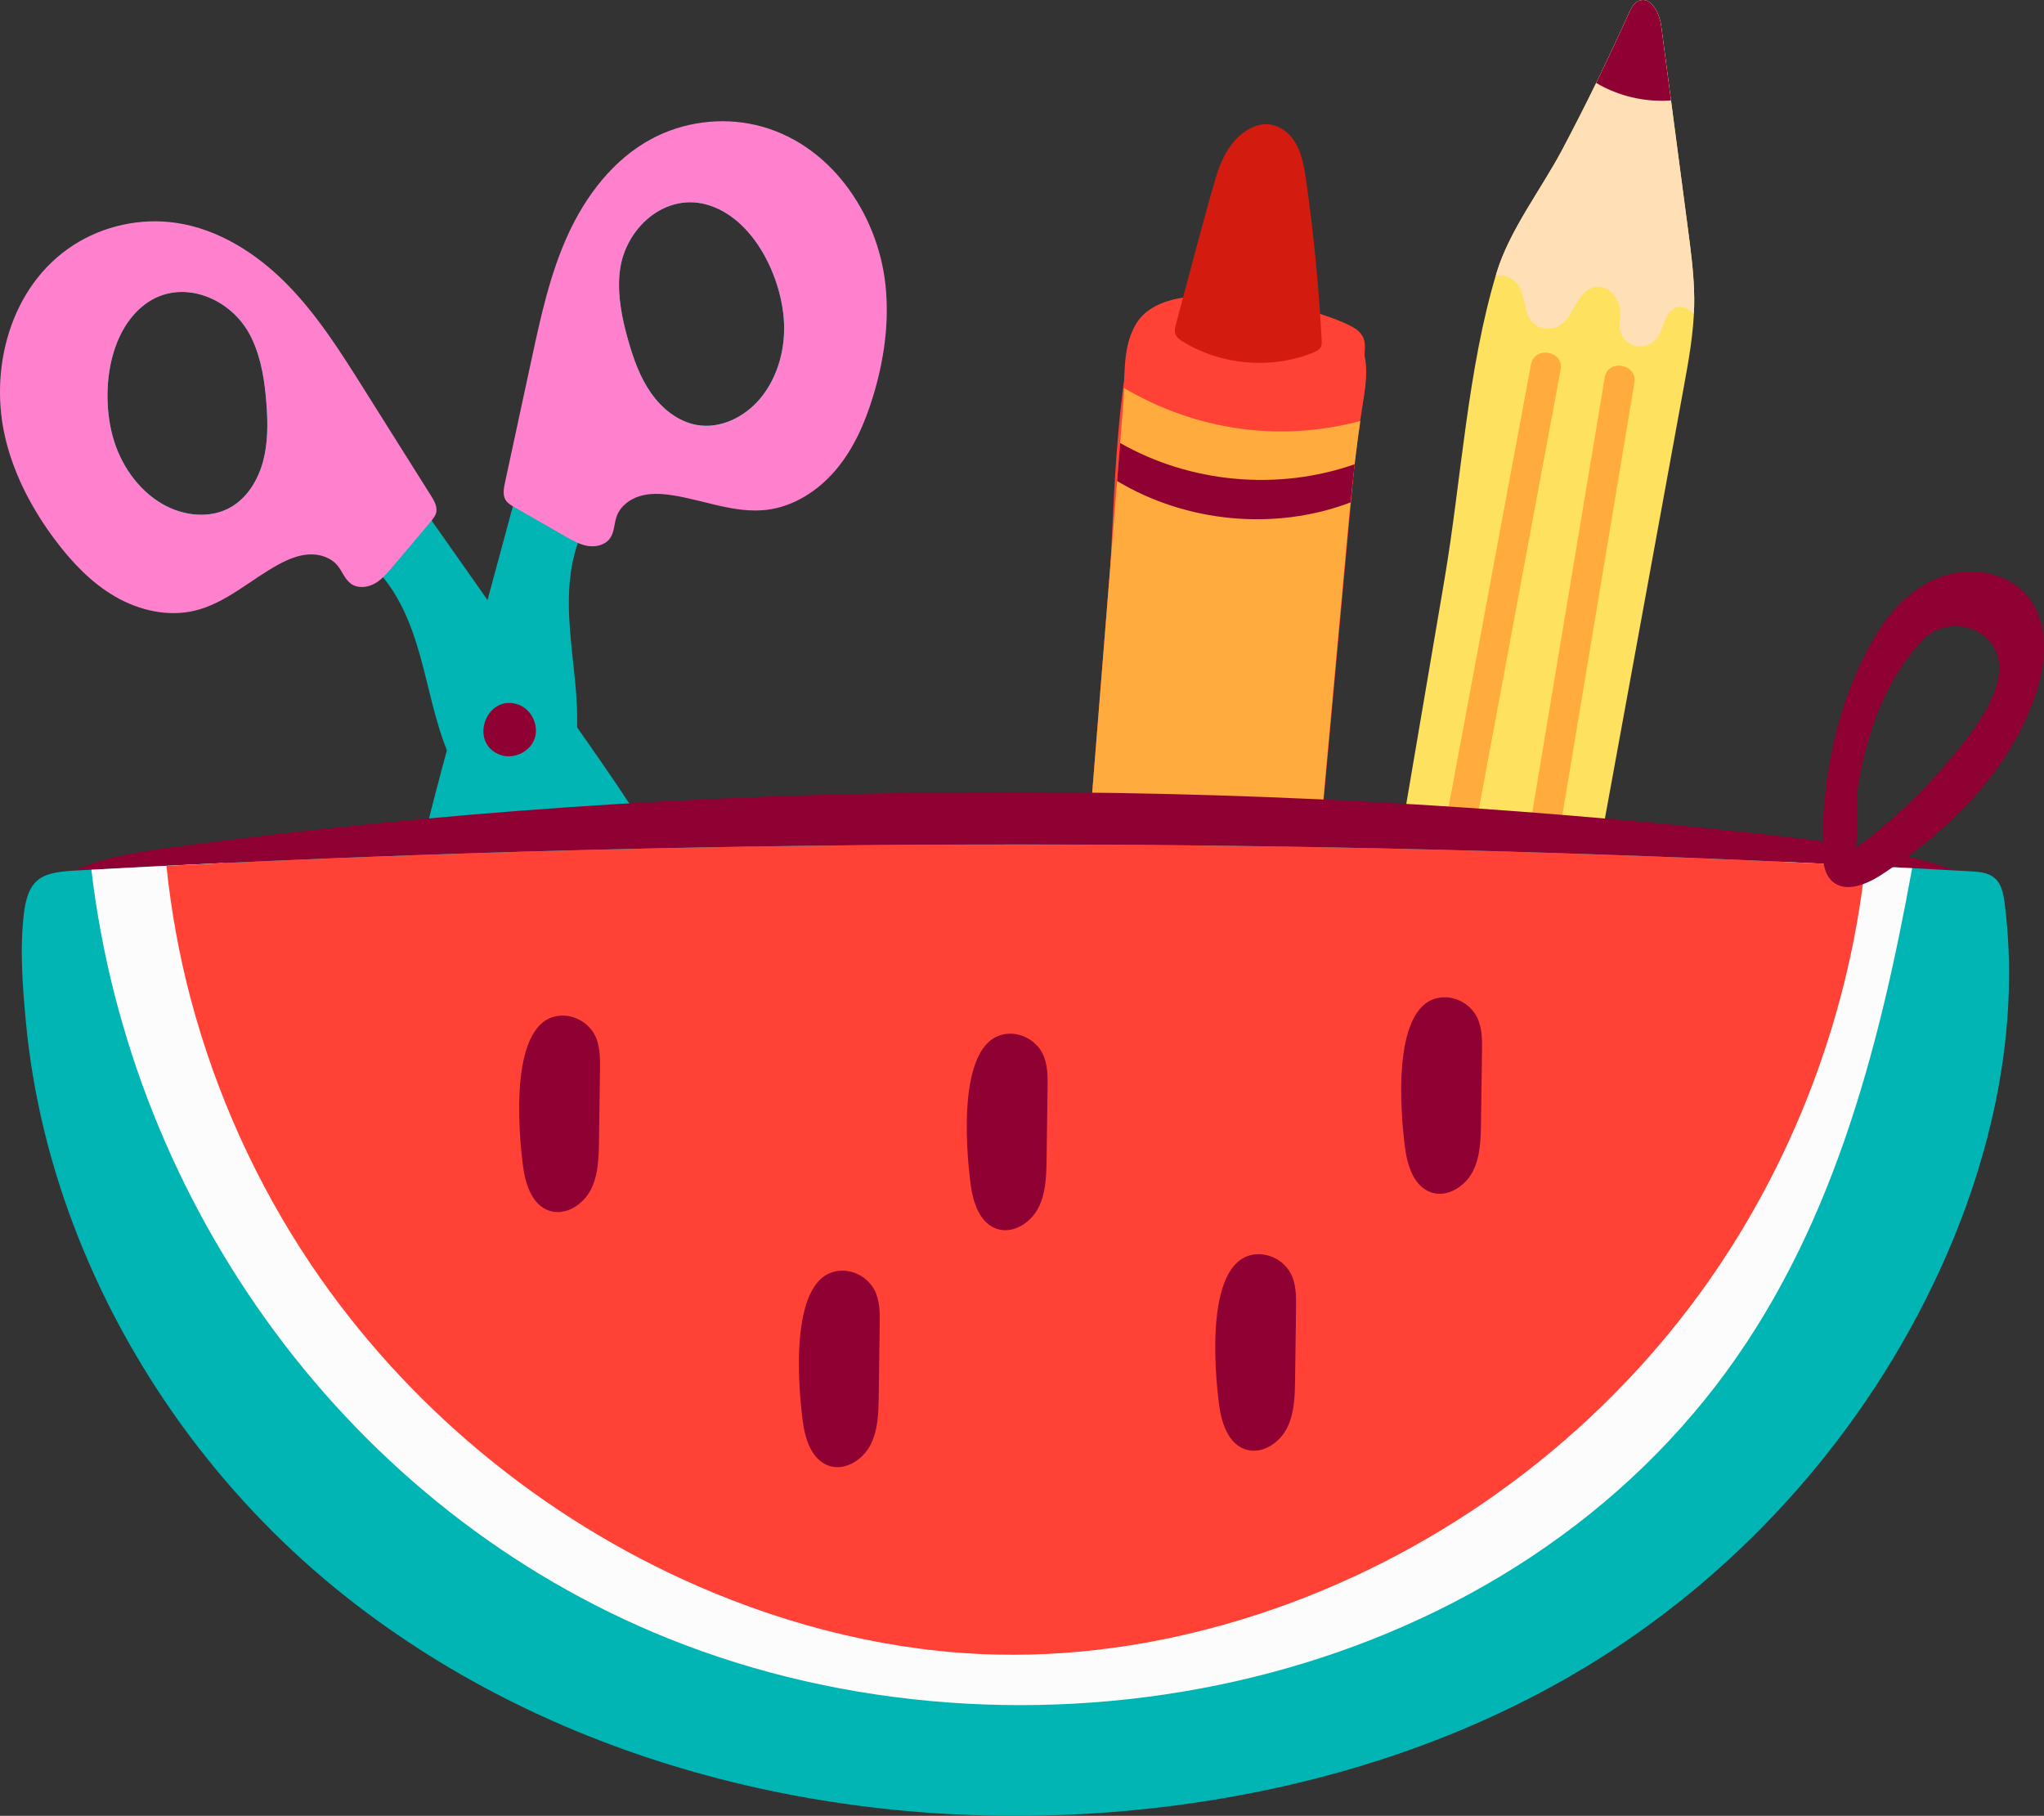 <svg id="_лой_2" xmlns="http://www.w3.org/2000/svg" width="1080" height="959.39" viewBox="0 0 1080 959.39"><rect x="0" y="0" width="1080" height="959.39" fill="#333333" stroke="none"/><g id="School08_393240914"><g id="School08_393240914-2"><g><path d="M895.09 153.57c-.37-10.91-1.8-21.78-3.23-32.61-4.7-35.69-9.41-71.38-14.11-107.06-.91-6.87-5.36-16.03-11.79-13.44-2.71 1.09-4.15 4-5.35 6.67-10.92 24.28-22.61 48.22-35.06 71.76-11.08 20.97-27.91 42.61-34.73 65.04-15.53 51.1-18.67 109.79-27.64 162.51-18.45 108.44-36.91 216.88-55.36 325.31-6.27 36.87-12.55 73.74-18.82 110.61-.99 5.79-1.9 12.07.83 17.27 2.66 5.06 8.15 7.9 13.43 10.09 19.66 8.18 41.14 11.95 62.41 10.94 5.4-.26 11.15-.96 15.28-4.46 4.74-4.01 6.13-10.62 7.25-16.72 33.82-184.98 67.64-369.95 101.46-554.93 2.59-14.17 5.19-28.41 5.49-42.81.06-2.73.03-5.45-.06-8.18z" fill="#ffe160"/><g><path d="M774.79 775.96c-.04-1.02-.21-2.02-.61-2.96-1.93-4.45-7.8-5.17-12.64-5.42-16.12-.83-32.14-3.59-47.62-8.2-11.21-3.34-16.86-2.41-19.41 9.26-2.71 12.42-3.51 25.13-2.02 37.77.88 7.41 2.67 15.08 7.58 20.69 5.51 6.3 14.03 8.99 22.24 10.58 8.21 1.58 17.04 2.27 24.65-1.2 9.62-4.38 15.29-14.43 19.17-24.27 4.14-10.52 6.97-21.55 8.43-32.76.15-1.15.28-2.33.24-3.48z" fill="#ff81ce"/><path d="M781.97 758.77c-3.02.11-6.17.75-9.1 1.36-24.22 5-48.73.63-69.75-12.42-4.47-2.78-9.02-6.01-14.16-5.79-10.87.46-16.13 19.62-10.5 29.65 2.64 4.7 6.74 7.47 10.82 9.81 23.24 13.37 49.64 17.27 75.96 16.47 7.59-.23 15.7-1.06 22.3-7.05 6.6-6 10.55-18.98 6.1-26.56-2.66-4.52-7-5.64-11.67-5.47z" fill="#c7325d"/></g><path d="M894.93 165.68c.06-1.31.2-2.62.23-3.94.06-2.73.03-5.45-.06-8.18-.37-10.91-1.8-21.78-3.23-32.61-4.7-35.69-9.41-71.38-14.11-107.06-.91-6.87-5.36-16.03-11.79-13.44-2.71 1.09-4.15 4-5.35 6.67-10.92 24.28-22.61 48.22-35.06 71.76-11.09 20.97-27.91 42.61-34.73 65.04-.17.57-.32 1.16-.5 1.73.35-.06.69-.19 1.04-.21 4.25-.27 8.57 1.86 10.95 5.39 3.93 5.83 2.53 14.41 7.37 19.51 2.99 3.16 7.94 4.09 12.06 2.71 10.34-3.48 10.25-19.49 21.27-21.43 7.47-1.32 13.57 7.23 13.11 14.8-.13 2.15-.6 4.28-.45 6.43.32 4.35 3.47 8.35 7.62 9.68 4.15 1.32 9.05-.12 11.82-3.48 4.43-5.37 4.39-15.23 11.18-16.77 3.21-.73 6.17 1.01 8.61 3.42z" fill="#ffdfb5"/><path d="M808.93 192.54c-33.53 180.19-67.06 360.38-100.6 540.57-1.85 9.93 13.81 12.69 15.66 2.76 33.53-180.19 67.06-360.38 100.6-540.57 1.85-9.93-13.81-12.7-15.66-2.76z" fill="#ffab3d"/><path d="M863.56 202.17c-30.12 180.79-60.24 361.59-90.36 542.38-1.66 9.96-17.32 7.21-15.66-2.76 30.12-180.79 60.24-361.59 90.36-542.38 1.66-9.96 17.32-7.21 15.66 2.76z" fill="#ffab3d"/><path d="M882.91 53.06c-1.72-13.06-3.44-26.12-5.16-39.17-.91-6.87-5.36-16.03-11.79-13.44-2.71 1.09-4.15 4-5.35 6.67-5.54 12.33-11.29 24.57-17.23 36.71 11.99 7.04 25.83 10.24 39.53 9.23z" fill="#8f0033"/></g><g><g><path d="M214.9 585.57c.88 4.58 2 9.32 4.97 12.91 2.97 3.59 8.34 5.64 12.45 3.43 3.35-1.8 4.89-5.69 6.17-9.28 16.52-46.39 33.04-92.77 49.56-139.16 7.78-21.85 15.64-44.08 16.77-67.25.88-17.9-2.31-35.72-3.68-53.59-1.37-17.87-.78-36.54 7.08-52.65 7.85-16.11 24.49-29 42.37-27.76 15.44 1.06 28.95 12.02 44.41 12.7 12.47.55 24.51-5.87 33.12-14.91 8.61-9.04 14.23-20.49 18.93-32.06 7.8-19.21 13.48-39.61 13.35-60.35-.27-43.4-33.16-86.41-79.09-86.43-22.55-.01-44.83 11.2-58.25 29.31-10.76 14.52-15.69 32.42-20.41 49.86-20.21 74.76-40.42 149.53-60.63 224.3-1.82 6.74-3.64 13.48-5.47 20.22-16.85 62.33-33.82 127.29-21.64 190.7zm112.38-440.16c.05-.65.12-1.31.19-1.96 2.61-22.83 23.88-41.98 46.56-35.19 23.52 7.04 38.05 36.13 40.06 59.65 1.3 15.25-2.79 31.13-12.4 42.63-8.25 9.87-21.12 16.25-33.64 13.97-9.78-1.78-18.28-8.57-24.12-16.93-5.84-8.36-9.32-18.2-12.1-28.07-3.13-11.1-5.48-22.66-4.56-34.1z" fill="#00b5b3"/><path d="M267.18 264.23c1.05 1.66 2.81 2.7 4.52 3.67 9.06 5.19 18.11 10.39 27.17 15.58 3.75 2.15 7.61 4.34 11.88 4.99 4.27.65 9.11-.57 11.6-4.1 2.35-3.33 2.11-7.8 3.5-11.63 1.91-5.29 6.9-9.06 12.3-10.66 5.4-1.6 11.18-1.3 16.74-.47 16.79 2.51 33.23 9.75 50.09 7.77 14.42-1.69 27.48-10.17 36.81-21.3 9.33-11.13 15.26-24.73 19.5-38.62 5.8-18.98 8.67-39.03 6.59-58.77-4.03-38.16-29.85-75.75-68.7-84.67-18.39-4.22-38.27-1.56-54.9 7.35-20.09 10.76-34.7 29.88-44.18 50.61-9.48 20.73-14.35 43.22-19.16 65.5-4.72 21.88-9.44 43.76-14.15 65.64-.27 1.24-.52 2.53-.63 3.82-.15 1.88.04 3.72 1.03 5.29zm60.1-118.82c.05-.65.12-1.31.19-1.96 2.61-22.83 23.88-41.98 46.56-35.19 23.52 7.04 38.05 36.13 40.06 59.65 1.3 15.25-2.79 31.13-12.4 42.63-8.25 9.87-21.12 16.25-33.64 13.97-9.78-1.78-18.28-8.57-24.12-16.93-5.84-8.36-9.32-18.2-12.1-28.07-3.13-11.1-5.48-22.66-4.56-34.1z" fill="#ff81ce"/><path d="M259.26 376.48c-3.98 5.09-4.09 13.08.15 18.06 4.79 5.63 14.26 6.39 19.89 1.61 13.79-11.73-4.49-33.23-18.28-21.5-.65.55-1.24 1.17-1.75 1.83z" fill="#8f0033"/></g><g><path d="M304 382.97c-4.02-5.71-8.03-11.42-12.05-17.13-44.56-63.34-89.12-126.69-133.69-190.03-10.4-14.78-21.15-29.92-36.23-39.87-18.81-12.43-43.58-15.34-64.77-7.62C14.12 144.04-2.08 195.71 12.51 236.58c6.97 19.53 19.28 36.76 33.18 52.15 8.37 9.26 17.57 18.1 28.75 23.65 11.18 5.55 24.69 7.48 36.22 2.69 14.29-5.93 23.24-20.85 37.38-27.13 16.38-7.27 36.42-.85 49.31 11.6 12.89 12.45 19.83 29.79 24.66 47.05 4.82 17.26 7.93 35.09 14.87 51.61 8.99 21.38 23.98 39.59 38.76 57.45 31.39 37.94 62.78 75.88 94.17 113.82 2.43 2.93 5.2 6.07 8.97 6.61 4.61.66 8.96-3.09 10.52-7.48 1.56-4.39.99-9.23.25-13.83-10.24-63.75-48.41-118.99-85.56-171.8zM140.78 213.2c.76 10.23.87 20.67-1.77 30.52-2.63 9.85-8.29 19.14-16.88 24.16-10.99 6.42-25.27 4.82-36.39-1.63-12.96-7.52-22.24-21.05-26.23-35.82-6.16-22.79-2.45-55.09 17.24-69.75 18.99-14.14 45.53-3.42 55.79 17.14.29.59.58 1.18.85 1.78 4.78 10.44 6.52 22.11 7.38 33.61z" fill="#00b5b3"/><path d="M229.68 265.37c-.53-1.17-1.22-2.3-1.89-3.37-11.92-18.95-23.83-37.89-35.75-56.84-12.14-19.3-24.41-38.76-40.41-55-16-16.24-36.26-29.2-58.82-32.45-18.67-2.68-38.27 1.62-54.11 11.87C5.24 151.25-6.17 195.41 3.1 232.65c4.79 19.26 14.35 37.12 26.29 52.97 8.74 11.6 18.96 22.36 31.53 29.62 12.57 7.26 27.74 10.77 41.87 7.42 16.52-3.91 29.49-16.33 44.41-24.44 4.95-2.69 10.28-4.94 15.89-5.28 5.62-.34 11.59 1.49 15.2 5.81 2.61 3.13 3.92 7.41 7.27 9.74 3.55 2.47 8.51 1.96 12.3-.11 3.79-2.07 6.67-5.45 9.45-8.75 6.73-7.98 13.47-15.96 20.2-23.94 1.26-1.5 2.57-3.08 2.99-5 .39-1.81-.06-3.61-.84-5.32zm-88.9-52.17c.76 10.23.87 20.67-1.77 30.52-2.63 9.85-8.29 19.14-16.88 24.16-10.99 6.42-25.27 4.82-36.39-1.63-12.96-7.52-22.24-21.05-26.23-35.82-6.16-22.79-2.45-55.09 17.24-69.75 18.99-14.14 45.53-3.42 55.79 17.14.29.59.58 1.18.85 1.78 4.78 10.44 6.52 22.11 7.38 33.61z" fill="#ff81ce"/><path d="M276.35 373.47c5.48 3.42 8.31 10.89 6.04 17.02-2.57 6.93-11.21 10.89-18.14 8.31-16.97-6.3-7.14-32.76 9.83-26.45.8.3 1.56.68 2.28 1.12z" fill="#8f0033"/></g></g><g><path d="M714.34 172.6c-.89-.5-1.82-.95-2.73-1.38-24.84-11.64-106.69-30.39-113.98 7.15-10.08 51.94-9.08 108.74-13.48 161.52-8.98 107.62-17.97 215.24-26.95 322.86-.4 4.77-.77 9.76 1.05 14.19 1.8 4.4 5.52 7.7 9.34 10.52 26.21 19.38 63.22 22.99 92.68 9.04 5.26-2.49 10.53-5.74 13.29-10.87 2.06-3.83 2.49-8.29 2.89-12.62 14.84-161.97 29.68-323.93 44.52-485.9.28-3.01.52-6.18-.75-8.92-1.17-2.51-3.41-4.24-5.87-5.61z" fill="#ff4235"/><path d="M712.75 174.28c-4.92-4.24-11.32-6.94-17.57-9.05-19.51-6.57-40.25-9.46-60.82-8.48-11 .53-24.71 3.39-32.24 12.2-9.62 11.26-7.5 30.26-8.6 44.09-2.92 36.59-5.84 73.19-8.76 109.78-5.84 73.19-11.69 146.37-17.53 219.56-3.04 38.06-6.08 76.11-9.11 114.17-.64 8.05-1.18 16.62 2.64 23.73 3.46 6.44 9.97 10.63 16.53 13.83 22.57 11.01 49.2 13.45 73.4 6.71 6.04-1.68 12.11-4.03 16.6-8.41 7.68-7.51 9.09-19.17 10.06-29.86 11.25-123.62 22.49-247.24 33.74-370.85 2.38-26.11 4.75-52.24 8.95-78.12 1.84-11.34 3.81-23.86-2.31-33.58-1.37-2.18-3.07-4.07-4.98-5.72z" fill="#ff4235"/><path d="M593.9 205c-.08 2.79-.17 5.51-.37 8.03-2.92 36.59-5.84 73.19-8.76 109.78-5.84 73.19-11.69 146.37-17.53 219.56-2.93 36.74-5.87 73.48-8.8 110.22 37.96 17.61 78.71 21.09 118.82 10.93.03-.32.07-.65.1-.97 11.25-123.62 22.49-247.24 33.74-370.86 2.11-23.13 4.29-46.28 7.66-69.26-42.63 11.3-86.63 5.09-124.86-17.44z" fill="#ffab3d"/><path d="M713.6 265.45c.68-6.73 1.4-13.46 2.19-20.18-40.33 14.17-86.84 10.03-123.94-11.23-.53 6.7-1.07 13.4-1.6 20.1 36.63 22 83.49 26.45 123.35 11.31z" fill="#8f0033"/><path d="M684.57 583.2c.61-6.71 1.22-13.41 1.83-20.12-39.12 13.22-83.77 9.32-119.97-10.54-.54 6.74-1.08 13.47-1.61 20.21 35.88 20.59 81.01 24.71 119.76 10.45z" fill="#8f0033"/><path d="M680.23 630.86c.61-6.71 1.22-13.42 1.83-20.13-38.95 13.1-83.37 9.26-119.45-10.41-.54 6.74-1.08 13.48-1.61 20.23 35.77 20.39 80.66 24.45 119.24 10.31z" fill="#8f0033"/><path d="M690.58 98.5c-.15-1.11-.31-2.22-.47-3.33-1.13-7.89-2.52-16.17-7.49-22.4-3.34-4.19-8.41-7.21-13.77-7.16-2.8.03-5.56.88-8.06 2.14-9.79 4.94-15.34 15.61-18.41 26.13-7.46 25.55-14.03 51.45-20.98 77.18-.5 1.83-.99 3.82-.3 5.59.66 1.7 2.26 2.82 3.81 3.78 20.35 12.59 46.75 14.84 68.94 5.88 1.59-.64 3.29-1.46 4.05-3 .55-1.12.5-2.42.43-3.67-1.42-27.14-4.01-54.22-7.75-81.13z" fill="#d41b0f"/></g><g><path d="M1043.74 464.46c-4.29-2.55-9.15-4.29-13.93-5.81-31.38-9.99-64.29-14.11-97.02-17.75-279.63-31.09-563.09-30.66-841.94 6.81-19.21 2.58-39.17 5.54-56.54 14.67-6.45 3.39-15.01 7.61-17.03 15.11-2.14 7.91 3.34 17.28 11.05 19.54 8.88 2.61 18.24-.97 26.97-4.03 35.59-12.47 73.43-16.92 110.95-20.71 233.77-23.63 469.8-24.87 703.8-3.72 51.86 4.69 103.99 10.55 153.77 25.84 9.78 3 22.12 5.71 28.83-2.01 5.31-6.12 3.54-16.1-1.82-22.18-2.04-2.31-4.46-4.18-7.09-5.75z" fill="#8f0033"/><path d="M1058.2 471.58c-.76-2.97-2.01-5.73-4.3-7.69-3.39-2.9-8.18-3.28-12.63-3.53-330.57-18.62-662.17-18.92-992.76-.87-22.39 1.22-33.11.36-35.86 23.03-2.27 18.7-.72 38.77 1.03 57.45 3.68 39.31 13.39 77.98 28.02 114.63 29.47 73.84 78.84 139.82 141.19 189.12C295.18 932.52 444 968.53 586.73 957.46c90.37-7.01 180.15-32.35 257.03-80.36 78.48-49.01 142.19-121.34 180.89-205.39 27.91-60.62 42.98-128.36 34.55-194.56-.23-1.84-.52-3.74-.99-5.56z" fill="#00b5b3"/><path d="M940.76 455.31c-16.67 90.67-41.27 182.93-103.32 251.89-76.56 85.08-193.73 126.28-306.47 124.36-212.26-3.6-387.88-168.35-413.24-375.57-23.08 1.08-46.16 2.23-69.23 3.49-.08.0-.15.0-.22.01 20.9 177.92 136.53 338.44 304.76 406.17 186.56 75.11 428.09 29.95 553.82-133.88 60.75-79.15 85.83-176.25 103.47-273.07-23.18-1.23-46.37-2.36-69.57-3.41z" fill="#fcfcfc"/><path d="M87.93 457.46c2.48 23.67 6.7 47.16 12.8 70.16 13.25 49.96 34.8 97.74 63.68 140.63 50.1 74.42 121.99 133.86 204.22 169.73 49.81 21.72 103.58 34.96 157.9 36.21 46.98 1.08 94-6.79 138.66-21.42 90.06-29.5 170.7-87.05 227.92-162.59 51.03-67.37 83.1-148.79 92.39-232.77-298.94-14.97-598.63-14.93-897.58.06z" fill="#ff4235"/><g><path d="M553.36 585.98l.16-11.17c.09-6.31.11-12.92-2.83-18.51-3.34-6.35-10.53-10.47-17.7-10.14-27.88 1.3-22.54 61.41-20.1 79.83 1.26 9.49 4.85 20.35 13.95 23.31 8.39 2.73 17.63-3.15 21.72-10.97 4.09-7.82 4.3-17.01 4.43-25.83.12-8.84.25-17.69.37-26.53z" fill="#8f0033"/><path d="M684.65 702.49c.05-3.72.1-7.44.16-11.17.09-6.31.11-12.92-2.83-18.51-3.34-6.35-10.53-10.47-17.7-10.14-27.88 1.3-22.54 61.41-20.1 79.83 1.26 9.49 4.85 20.35 13.95 23.31 8.39 2.73 17.63-3.15 21.72-10.97 4.09-7.82 4.3-17.01 4.43-25.83.12-8.84.25-17.69.37-26.53z" fill="#8f0033"/><path d="M782.9 566.74c.05-3.72.1-7.44.16-11.17.09-6.31.11-12.92-2.83-18.51-3.34-6.35-10.53-10.47-17.7-10.14-27.88 1.3-22.54 61.41-20.1 79.83 1.26 9.49 4.85 20.35 13.95 23.31 8.39 2.73 17.63-3.15 21.72-10.97 4.09-7.82 4.3-17.01 4.43-25.83.12-8.84.25-17.69.37-26.53z" fill="#8f0033"/><path d="M464.67 711.18c.05-3.72.1-7.44.16-11.17.09-6.31.11-12.92-2.83-18.51-3.34-6.35-10.53-10.47-17.7-10.14-27.88 1.3-22.54 61.41-20.1 79.83 1.26 9.49 4.85 20.35 13.95 23.31 8.39 2.73 17.63-3.15 21.72-10.97 4.09-7.82 4.3-17.01 4.43-25.83.12-8.84.25-17.69.37-26.53z" fill="#8f0033"/><path d="M316.86 576.41c.05-3.72.1-7.44.16-11.17.09-6.31.11-12.92-2.83-18.51-3.34-6.35-10.53-10.47-17.7-10.14-27.88 1.3-22.54 61.41-20.1 79.83 1.26 9.49 4.85 20.35 13.95 23.31 8.39 2.73 17.63-3.15 21.72-10.97 4.09-7.82 4.3-17.01 4.43-25.83.12-8.84.25-17.69.37-26.53z" fill="#8f0033"/></g><path d="M1059.91 306.17c-9.88-4.83-22.06-5.41-32.66-1.96-15.08 4.92-27.12 16.77-35.41 30.29-20.56 33.57-29.58 75.99-28.79 114.99.12 5.81.75 12.26 5.06 16.14 6.99 6.29 18.03 1.7 25.92-3.41 35.26-22.86 66.93-54.03 80.99-93.63 6.34-17.84 8.21-39.64-4.11-54.01-3.07-3.57-6.83-6.37-11.01-8.42zm-79.83 142.22c1.95-1.42.89-27.09 1.42-31.02 1.34-9.97 3.65-19.66 6.59-29.26 5.75-18.74 14.54-35.82 28.08-50.18 10.5-11.14 31.16-8.92 38.05 5.32 9.34 19.3-14.26 46.66-25.81 60.27-14.26 16.8-30.52 31.89-48.33 44.87z" fill="#8f0033"/></g></g></g></svg>